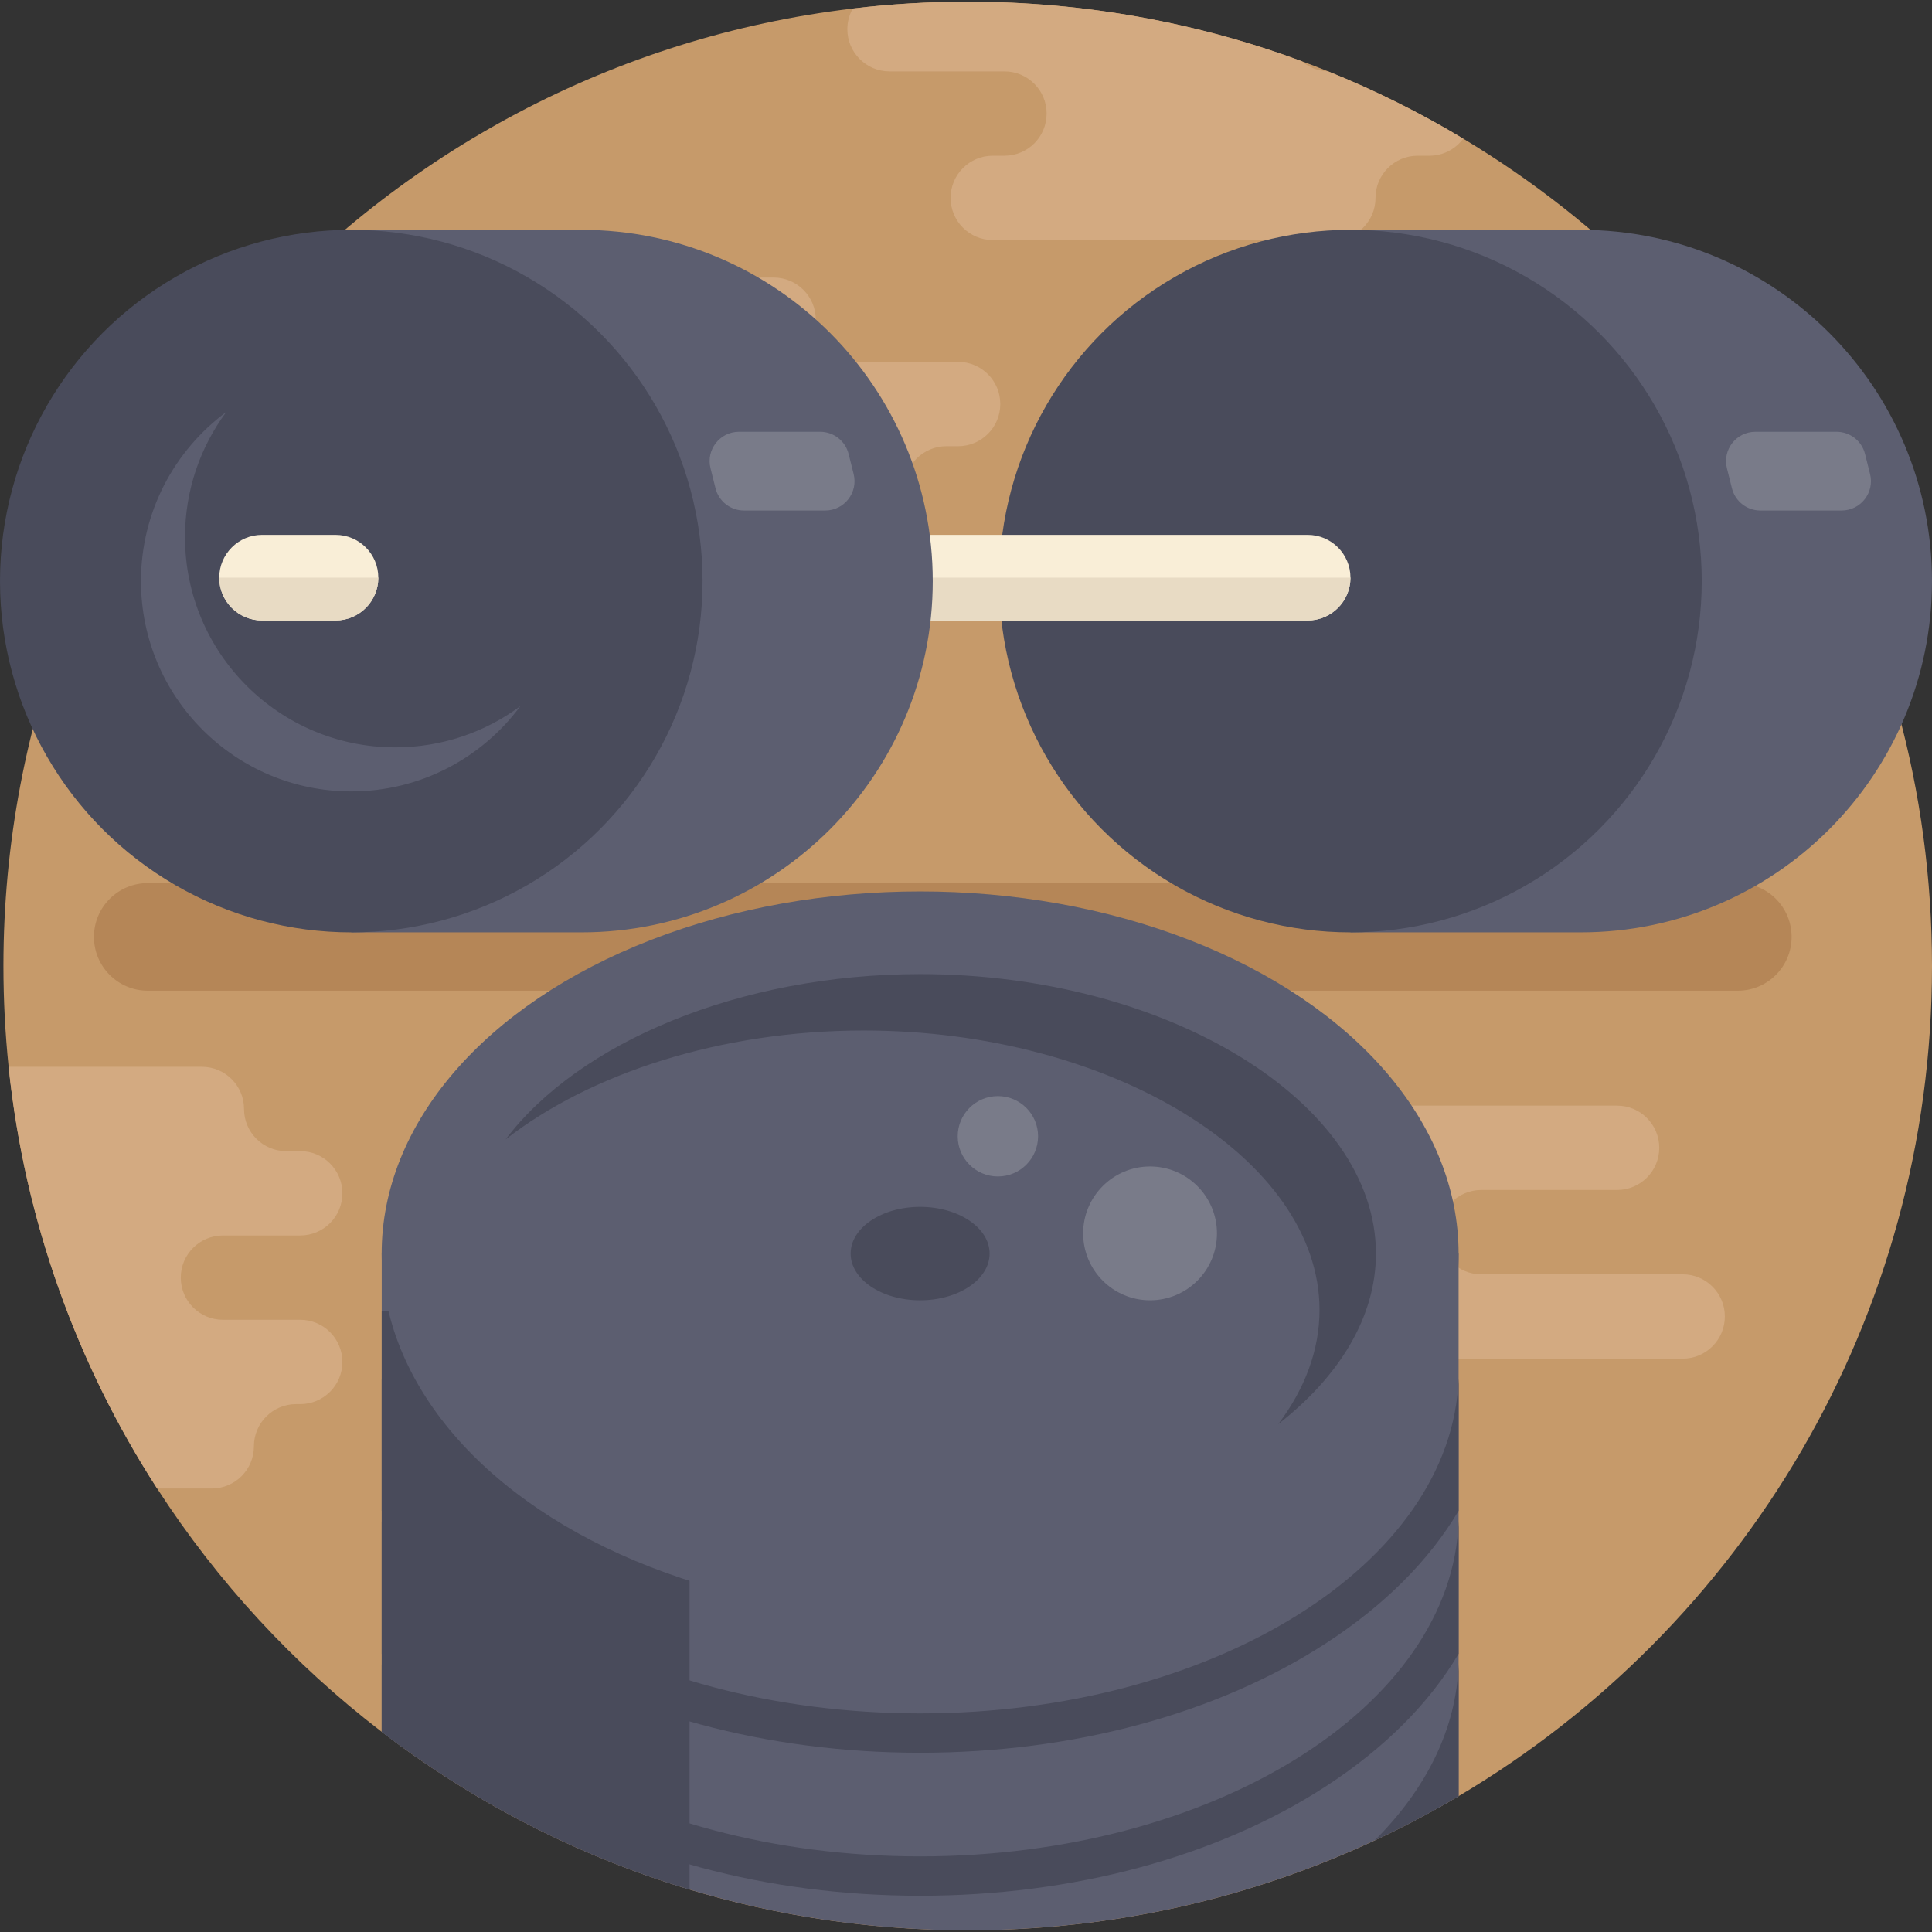 <?xml version="1.0" encoding="iso-8859-1"?>
<!-- Generator: Adobe Illustrator 19.0.0, SVG Export Plug-In . SVG Version: 6.00 Build 0)  -->
<svg xmlns="http://www.w3.org/2000/svg" xmlns:xlink="http://www.w3.org/1999/xlink" version="1.1" id="Capa_1" x="0px" y="0px" viewBox="0 0 512 512" style="enable-background:new 0 0 512 512;" xml:space="preserve">
<rect x="0" y="0" width="512" height="512" fill="#333333" stroke="none"/>
<path style="fill:#C69A6A;" d="M512,256c0,93.624-50.348,175.492-125.457,219.999c-7.197,4.266-14.613,8.188-22.248,11.745  c-32.762,15.27-69.3,23.802-107.84,23.802c-56.262,0-108.278-18.18-150.49-48.992c-1.617-1.179-3.223-2.378-4.808-3.599  c-23.343-17.888-43.505-39.719-59.516-64.491C20.424,361.619,6.541,323.6,2.285,282.712C1.378,273.93,0.909,265.022,0.909,256  c0-130.829,98.307-238.69,225.089-253.741c9.982-1.2,20.152-1.804,30.457-1.804c31.114,0,60.935,5.559,88.513,15.75  c2.357,0.866,4.683,1.763,6.999,2.701l0.01,0.01c12.454,5.007,24.418,10.983,35.797,17.826C462.195,81.405,512,162.887,512,256z"/>
<g>
	<path style="fill:#D3AA81;" d="M87.46,353.034c2.024,2.023,3.275,4.819,3.275,7.906c0,6.175-4.996,11.171-11.171,11.171h-1.095   c-3.087,0-5.883,1.252-7.906,3.275c-2.024,2.024-3.275,4.819-3.275,7.906c0,6.164-4.996,11.171-11.171,11.171H41.639   C20.424,361.619,6.541,323.6,2.285,282.712h51.203c3.087,0,5.883,1.252,7.906,3.275c2.024,2.023,3.275,4.819,3.275,7.896   c0,6.175,4.996,11.181,11.171,11.181h3.724c6.175,0,11.171,5.007,11.171,11.171c0,6.175-4.996,11.181-11.171,11.181H59.079   c-3.087,0-5.883,1.252-7.896,3.275c-2.024,2.013-3.275,4.808-3.275,7.896c0,6.175,4.996,11.171,11.171,11.171h20.485   C82.652,349.76,85.447,351.011,87.46,353.034z"/>
	<path style="fill:#D3AA81;" d="M387.773,36.742c-2.034,2.754-5.299,4.527-8.97,4.527h-3.108c-3.087,0-5.883,1.252-7.906,3.275   c-2.013,2.013-3.265,4.808-3.265,7.896c0,6.175-5.007,11.171-11.181,11.171h-90.255c-3.087,0-5.883-1.252-7.906-3.275   c-2.013-2.013-3.265-4.808-3.265-7.896c0-6.175,4.996-11.171,11.171-11.171h3.108c3.087,0,5.883-1.252,7.906-3.275   c2.013-2.024,3.265-4.819,3.265-7.906c0-6.164-4.996-11.171-11.171-11.171h-30.467c-3.077,0-5.872-1.252-7.896-3.275   c-2.024-2.024-3.275-4.808-3.275-7.896c0-1.992,0.522-3.87,1.439-5.486c9.982-1.2,20.152-1.804,30.457-1.804   c31.114,0,60.935,5.559,88.513,15.75c1.888,1.638,4.329,2.639,6.999,2.701l0.01,0.01C364.43,23.923,376.394,29.899,387.773,36.742z   "/>
	<path style="fill:#D3AA81;" d="M216.191,84.724L216.191,84.724c0-6.172-5.003-11.175-11.175-11.175h-94.172   c-6.172,0-11.175,5.003-11.175,11.175l0,0c0,6.172,5.003,11.175,11.175,11.175h30.461c6.172,0,11.175,5.003,11.175,11.175l0,0   c0,6.172-5.003,11.175-11.175,11.175h-3.105c-6.172,0-11.175,5.003-11.175,11.175l0,0c0,6.172,5.003,11.175,11.175,11.175h90.257   c6.172,0,11.175-5.003,11.175-11.175l0,0c0-6.172,5.003-11.175,11.175-11.175h3.105c6.172,0,11.175-5.003,11.175-11.175l0,0   c0-6.172-5.003-11.175-11.175-11.175h-26.545C221.194,95.899,216.191,90.896,216.191,84.724z"/>
	<path style="fill:#D3AA81;" d="M381.358,326.531L381.358,326.531c0-6.172,5.003-11.175,11.175-11.175h36.011   c6.172,0,11.175-5.003,11.175-11.175l0,0c0-6.172-5.003-11.175-11.175-11.175H322.381c-6.172,0-11.175,5.003-11.175,11.175l0,0   c0,6.172-5.003,11.175-11.175,11.175h-36.011c-6.172,0-11.175,5.003-11.175,11.175l0,0c0,6.172,5.003,11.175,11.175,11.175h53.396   c6.172,0,11.175,5.003,11.175,11.175l0,0c0,6.172,5.003,11.175,11.175,11.175h106.163c6.172,0,11.175-5.003,11.175-11.175l0,0   c0-6.172-5.003-11.175-11.175-11.175h-53.396C386.361,337.706,381.358,332.702,381.358,326.531z"/>
</g>
<path style="fill:#B58657;" d="M460.542,234.03H39.153c-7.873,0-14.255,6.382-14.255,14.255l0,0c0,7.873,6.382,14.255,14.255,14.255  h421.39c7.873,0,14.255-6.382,14.255-14.255l0,0C474.798,240.413,468.415,234.03,460.542,234.03z"/>
<path style="fill:#5C5E70;" d="M418.909,247.086c51.411,0,93.087-41.677,93.087-93.087s-41.677-93.087-93.087-93.087h-61.015  v186.174h61.015V247.086z"/>
<circle style="fill:#494B5B;" cx="357.889" cy="153.996" r="93.092"/>
<path style="fill:#F9EED7;" d="M357.89,153.083c0,3.129-1.262,5.966-3.317,8.021c-2.055,2.055-4.892,3.327-8.021,3.327h-131.83  c-6.258,0-11.338-5.08-11.338-11.348c0-3.129,1.273-5.966,3.317-8.011c2.055-2.055,4.892-3.327,8.021-3.327h131.83  C352.821,141.745,357.89,146.825,357.89,153.083z"/>
<path style="fill:#E8DBC4;" d="M357.89,153.083c0,3.129-1.262,5.966-3.317,8.021c-2.055,2.055-4.892,3.327-8.021,3.327h-131.83  c-6.258,0-11.338-5.08-11.338-11.348H357.89z"/>
<path style="fill:#5C5E70;" d="M154.102,247.086c51.411,0,93.087-41.677,93.087-93.087s-41.677-93.087-93.087-93.087H93.087v186.174  h61.015V247.086z"/>
<circle style="fill:#494B5B;" cx="93.092" cy="153.996" r="93.092"/>
<path style="fill:#5C5E70;" d="M386.543,332.205v143.794c-7.197,4.266-14.613,8.188-22.248,11.745  c-32.762,15.27-69.3,23.802-107.84,23.802c-25.628,0-50.369-3.776-73.712-10.796c-27.901-8.386-53.79-21.424-76.778-38.196  c-1.617-1.179-3.223-2.378-4.808-3.599V332.205H386.543z"/>
<path style="fill:#494B5B;" d="M182.742,347.371v153.38c-27.901-8.386-53.79-21.424-76.778-38.196  c-1.617-1.179-3.223-2.378-4.808-3.599V347.371H182.742z"/>
<ellipse style="fill:#5C5E70;" cx="243.843" cy="332.21" rx="142.699" ry="95.97"/>
<g>
	<ellipse style="fill:#494B5B;" cx="243.843" cy="332.21" rx="18.413" ry="12.383"/>
	<path style="fill:#494B5B;" d="M243.846,258.145c-48.022,0-90.577,18.246-109.853,43.812   c22.328-17.437,56.903-28.862,94.902-28.862c65.476,0,120.792,33.918,120.792,74.066c0,10.702-3.932,20.961-10.938,30.253   c16.144-12.607,25.888-28.356,25.888-45.203C364.638,292.062,309.322,258.145,243.846,258.145z"/>
	<path style="fill:#494B5B;" d="M386.543,365.263v35.109c-7.739,13.09-19.63,25.043-35.244,35.171   c-28.778,18.671-66.943,28.955-107.454,28.955s-78.666-10.284-107.444-28.955c-15.614-10.128-27.505-22.081-35.244-35.171v-35.109   c1.638,49.148,65.013,88.805,142.688,88.805S384.905,414.411,386.543,365.263z"/>
	<path style="fill:#494B5B;" d="M386.543,403.16v35.109c-7.739,13.09-19.63,25.043-35.244,35.171   c-28.778,18.67-66.943,28.955-107.454,28.955S165.177,492.111,136.4,473.44c-15.614-10.128-27.505-22.081-35.244-35.171V403.16   c1.638,49.148,65.013,88.805,142.688,88.805S384.905,452.308,386.543,403.16z"/>
	<path style="fill:#494B5B;" d="M101.155,441.057c0.25,7.416,1.898,14.613,4.808,21.497c-1.617-1.179-3.223-2.378-4.808-3.599   V441.057z"/>
	<path style="fill:#494B5B;" d="M386.543,441.057v34.942c-7.197,4.266-14.613,8.188-22.248,11.745   C377.885,474.194,385.979,458.204,386.543,441.057z"/>
</g>
<path style="fill:#5C5E70;" d="M104.756,198.06c-30.778,0-55.729-24.951-55.729-55.729c0-12.412,4.063-23.873,10.924-33.135  c-13.706,10.153-22.592,26.439-22.592,44.805c0,30.778,24.951,55.729,55.729,55.729c18.366,0,34.652-8.888,44.805-22.592  C128.629,193.997,117.168,198.06,104.756,198.06z"/>
<path style="fill:#F9EED7;" d="M100.258,153.083c0,3.129-1.262,5.966-3.317,8.021c-2.055,2.055-4.892,3.327-8.021,3.327H69.447  c-6.269,0-11.348-5.08-11.348-11.348c0-3.129,1.273-5.966,3.327-8.011c2.044-2.055,4.881-3.327,8.021-3.327h19.474  C95.189,141.745,100.258,146.825,100.258,153.083z"/>
<g>
	<path style="fill:#797B89;" d="M218.684,135.289h-21.524c-3.567,0-6.677-2.427-7.541-5.888l-1.329-5.314   c-1.227-4.906,2.485-9.659,7.541-9.659h21.524c3.567,0,6.677,2.427,7.541,5.888l1.329,5.314   C227.451,130.536,223.74,135.289,218.684,135.289z"/>
	<path style="fill:#797B89;" d="M488.046,135.289h-21.524c-3.567,0-6.677-2.427-7.541-5.888l-1.329-5.314   c-1.227-4.906,2.485-9.659,7.541-9.659h21.524c3.567,0,6.677,2.427,7.541,5.888l1.329,5.314   C496.815,130.536,493.104,135.289,488.046,135.289z"/>
	<circle style="fill:#797B89;" cx="304.777" cy="326.859" r="17.732"/>
	<circle style="fill:#797B89;" cx="264.453" cy="301.127" r="10.647"/>
</g>
<path style="fill:#E8DBC4;" d="M58.099,153.083h42.16c0,3.129-1.262,5.966-3.317,8.021c-2.055,2.055-4.892,3.327-8.021,3.327H69.447  C63.178,164.431,58.099,159.352,58.099,153.083z"/>
<g>
</g>
<g>
</g>
<g>
</g>
<g>
</g>
<g>
</g>
<g>
</g>
<g>
</g>
<g>
</g>
<g>
</g>
<g>
</g>
<g>
</g>
<g>
</g>
<g>
</g>
<g>
</g>
<g>
</g>
</svg>
